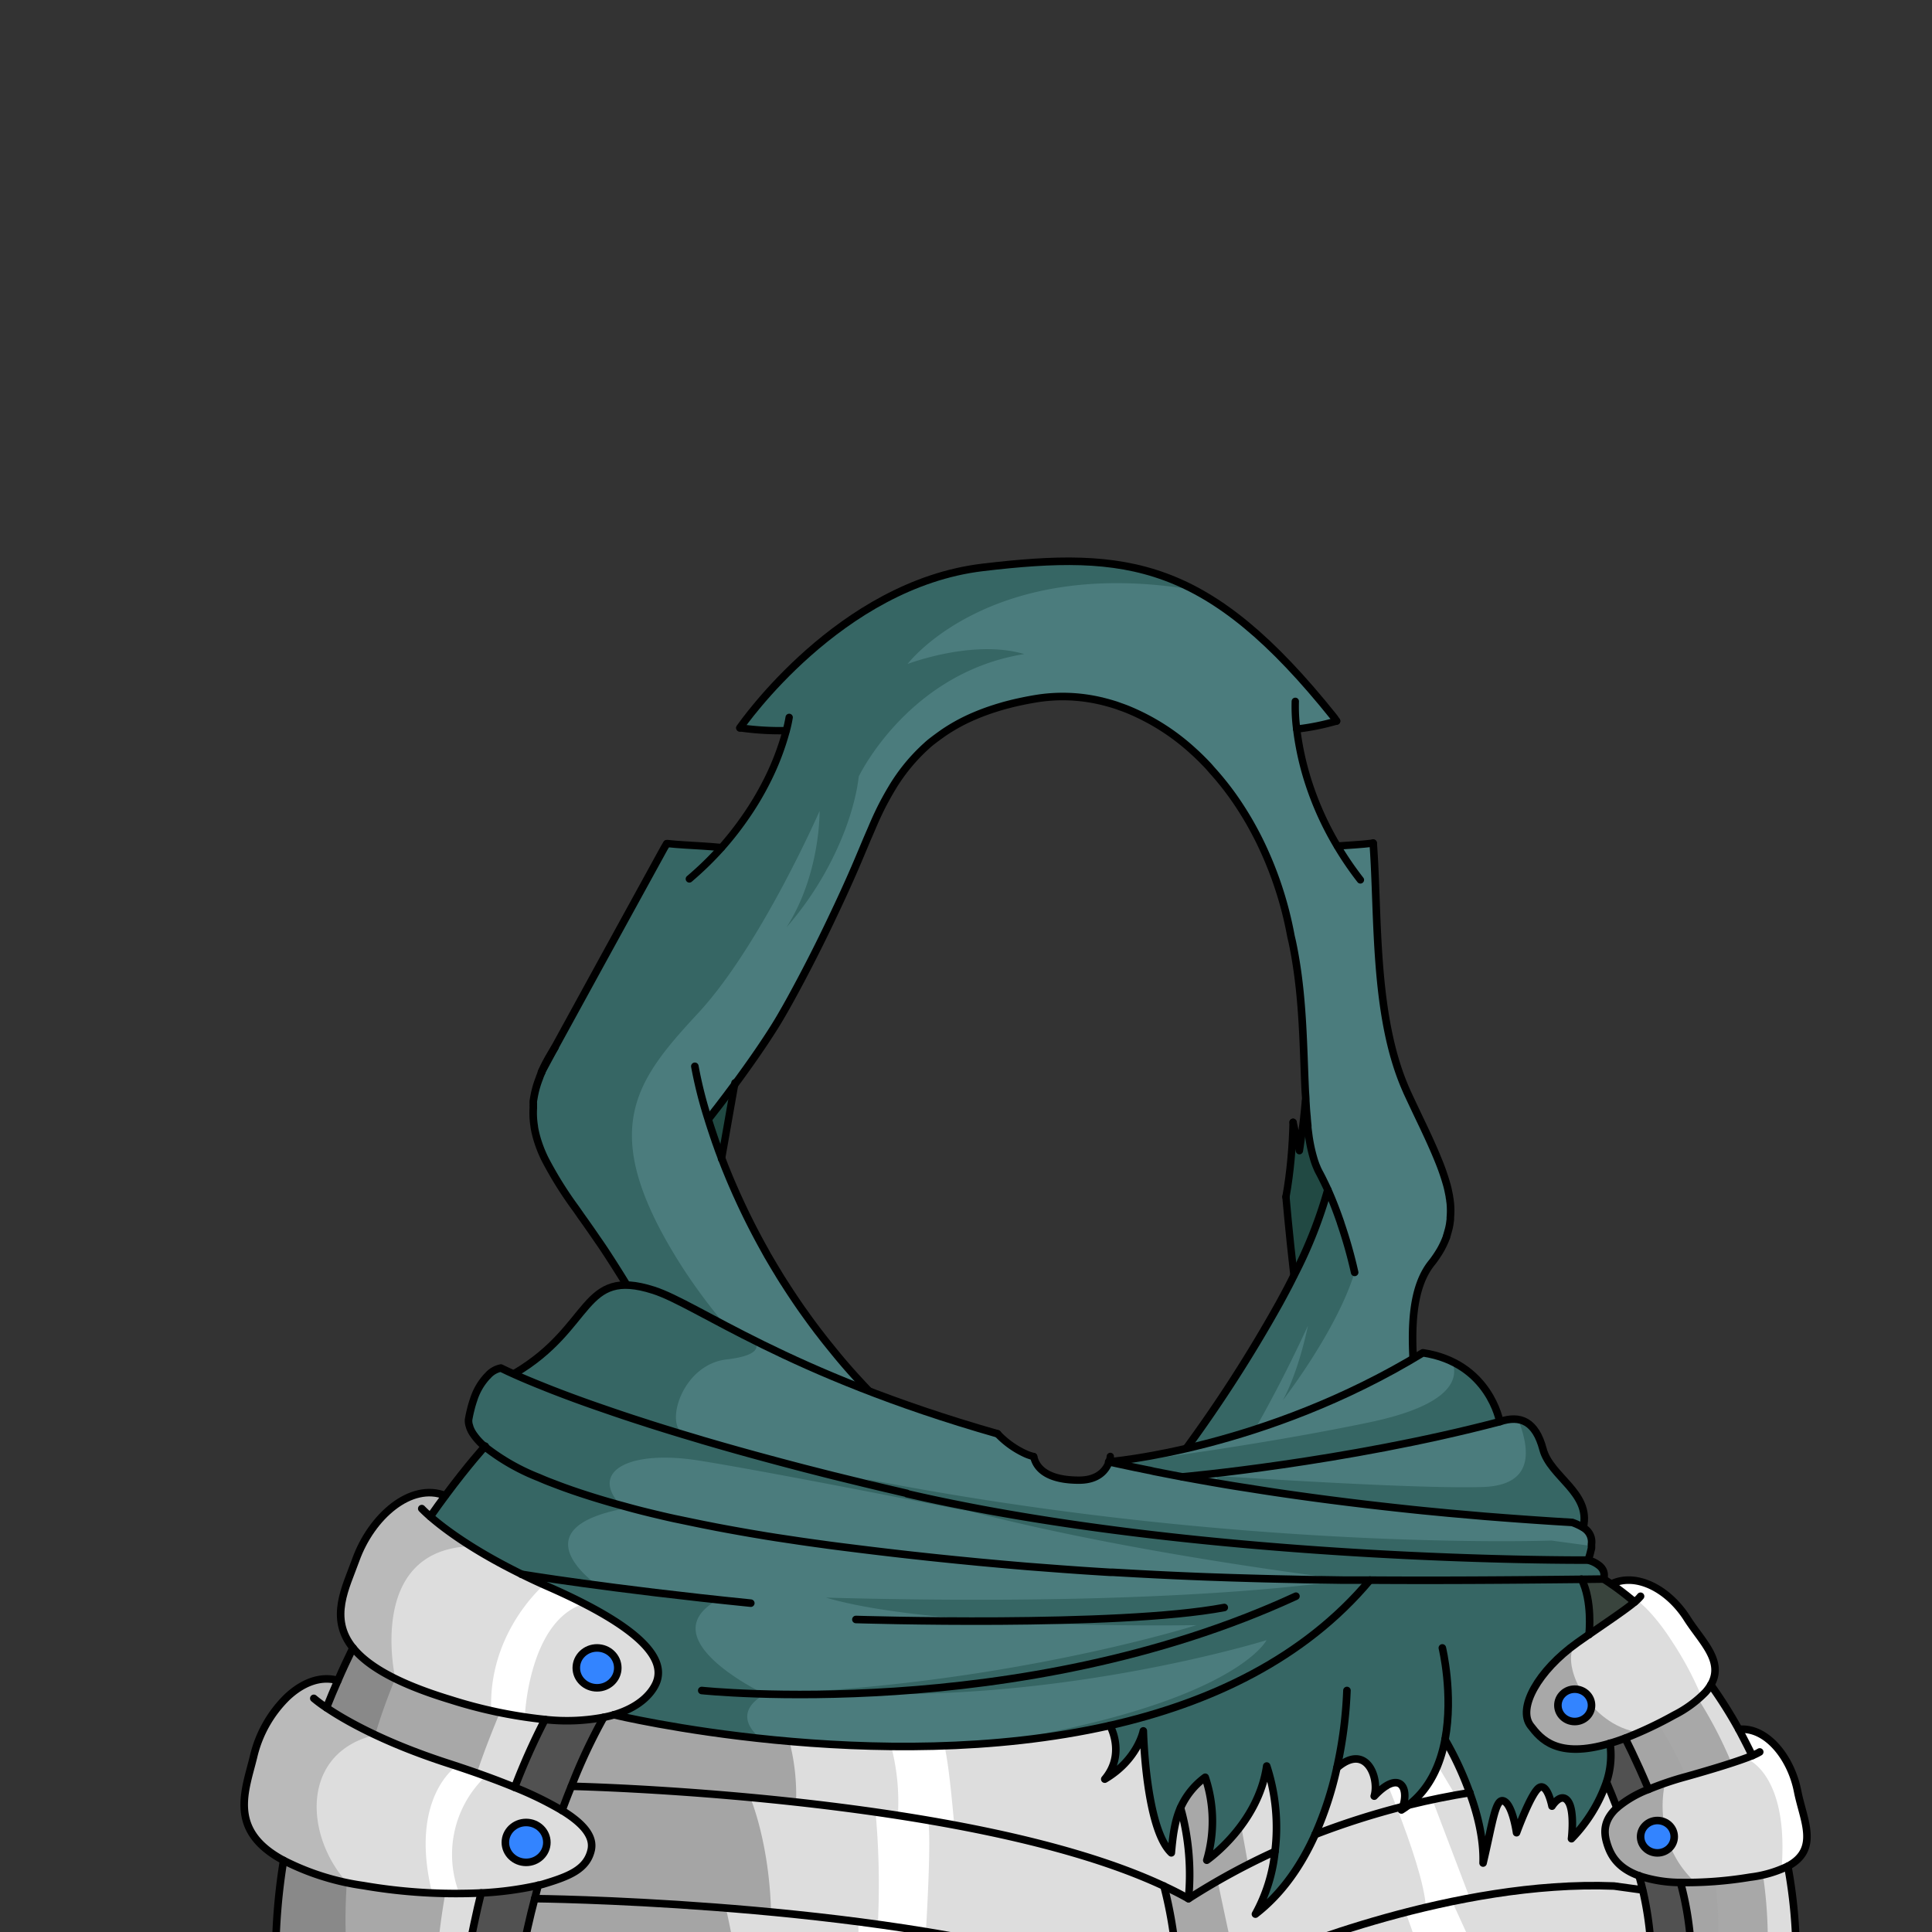 <svg id="outfit" xmlns="http://www.w3.org/2000/svg" viewBox="0 0 432 432">
  <rect x="0" y="0" width="432" height="432" fill="#333333" stroke="none"/>
  <defs>
    <style>.GUNDAN_ARMADILLO_OUTFIT_GUNDAN_ARMADILLO_OUTFIT-25_cls-1{fill:#214943;}.GUNDAN_ARMADILLO_OUTFIT_GUNDAN_ARMADILLO_OUTFIT-25_cls-2{fill:#4b7c7d;}.GUNDAN_ARMADILLO_OUTFIT_GUNDAN_ARMADILLO_OUTFIT-25_cls-3{fill:#366664;}.GUNDAN_ARMADILLO_OUTFIT_GUNDAN_ARMADILLO_OUTFIT-25_cls-4,.GUNDAN_ARMADILLO_OUTFIT_GUNDAN_ARMADILLO_OUTFIT-25_cls-5{fill:none;}.GUNDAN_ARMADILLO_OUTFIT_GUNDAN_ARMADILLO_OUTFIT-25_cls-14,.GUNDAN_ARMADILLO_OUTFIT_GUNDAN_ARMADILLO_OUTFIT-25_cls-4,.GUNDAN_ARMADILLO_OUTFIT_GUNDAN_ARMADILLO_OUTFIT-25_cls-5{stroke:#000;stroke-linecap:round;stroke-linejoin:round;}.GUNDAN_ARMADILLO_OUTFIT_GUNDAN_ARMADILLO_OUTFIT-25_cls-14,.GUNDAN_ARMADILLO_OUTFIT_GUNDAN_ARMADILLO_OUTFIT-25_cls-4{stroke-width:1.69px;}.GUNDAN_ARMADILLO_OUTFIT_GUNDAN_ARMADILLO_OUTFIT-25_cls-5{stroke-width:1.64px;}.GUNDAN_ARMADILLO_OUTFIT_GUNDAN_ARMADILLO_OUTFIT-25_cls-6{fill:#515151;}.GUNDAN_ARMADILLO_OUTFIT_GUNDAN_ARMADILLO_OUTFIT-25_cls-7{fill:#ddd;}.GUNDAN_ARMADILLO_OUTFIT_GUNDAN_ARMADILLO_OUTFIT-25_cls-8{fill:#bababa;}.GUNDAN_ARMADILLO_OUTFIT_GUNDAN_ARMADILLO_OUTFIT-25_cls-9{fill:#fff;}.GUNDAN_ARMADILLO_OUTFIT_GUNDAN_ARMADILLO_OUTFIT-25_cls-10{fill:#a8a8a8;}.GUNDAN_ARMADILLO_OUTFIT_GUNDAN_ARMADILLO_OUTFIT-25_cls-11{fill:#a5a5a5;}.GUNDAN_ARMADILLO_OUTFIT_GUNDAN_ARMADILLO_OUTFIT-25_cls-12{fill:#39443d;}.GUNDAN_ARMADILLO_OUTFIT_GUNDAN_ARMADILLO_OUTFIT-25_cls-13{fill:#898989;}.GUNDAN_ARMADILLO_OUTFIT_GUNDAN_ARMADILLO_OUTFIT-25_cls-14{fill:#3384ff;}</style>
  </defs>
  <path class="GUNDAN_ARMADILLO_OUTFIT_GUNDAN_ARMADILLO_OUTFIT-25_cls-1" d="M165.82,232.2s-5.3,36.64-8.23,42.15-10.66-22.12-10.66-22.12Z" />
  <path class="GUNDAN_ARMADILLO_OUTFIT_GUNDAN_ARMADILLO_OUTFIT-25_cls-1" d="M310.52,279.69l-6.5,6.09-12.36,11.56a53.58,53.58,0,0,1-5.56-6c1.11-2,2.2-4.11,3.23-6.17-1.16-10.06-1.79-17.57-1.79-17.57a109.28,109.28,0,0,0,1.6-16.65l1.42,6.37s.77-4.62,1.35-11.2c-.05-.75-.08-1.5-.12-2.26a67.48,67.48,0,0,1,6.6-3.77Z" />
  <path class="GUNDAN_ARMADILLO_OUTFIT_GUNDAN_ARMADILLO_OUTFIT-25_cls-2" d="M223.14,334.46h0l.8.5Zm11,6.37-.51-.27-.1-.05.41.23.2.1.67.35Zm2.95,1.52.08,0,.08,0Zm.23.12h0Zm0,0h0Zm-.15-.07.08,0-.16-.09Zm-3.54-1.84-.1-.05.41.23.2.1.67.35-.67-.36Zm90.61-71.43-.06-.51c0-.14,0-.29-.05-.44s-.06-.42-.1-.63-.13-.69-.21-1c0-.2-.08-.39-.13-.59l-.09-.42c0-.14-.08-.28-.11-.43a50.16,50.16,0,0,0-2-5.77c0-.11-.08-.21-.13-.32-.17-.42-.35-.84-.53-1.27-.12-.28-.24-.56-.37-.84-.37-.85-.77-1.72-1.18-2.62-.18-.39-.36-.79-.55-1.19h0c-.19-.4-.38-.81-.58-1.22-.27-.57-.53-1.14-.81-1.72-.82-1.74-1.7-3.58-2.6-5.52q-.19-.41-.36-.81c-.46-1-.89-2.1-1.29-3.19-.16-.42-.31-.85-.45-1.28q-.34-1-.66-2c-.11-.37-.22-.73-.31-1.1-.22-.75-.43-1.51-.61-2.28-.12-.48-.24-1-.34-1.46-.17-.71-.33-1.43-.46-2.16-.1-.45-.19-.9-.27-1.36-.15-.79-.28-1.6-.41-2.4-.08-.48-.15-1-.22-1.46-.19-1.28-.35-2.56-.49-3.85-.13-1.11-.24-2.21-.34-3.32-.22-2.46-.39-4.92-.52-7.36-.07-1.19-.13-2.37-.18-3.55v-.05c-.05-1.19-.1-2.37-.14-3.54,0-.66-.06-1.31-.08-2,0-1-.07-2-.11-2.93-.1-2.6-.2-5.12-.35-7.52l-.09-1.53c0-.31-.05-.62-.07-.92-2.66.33-5.35.46-8,.65a69.23,69.23,0,0,1-6.24-13.6A64.3,64.3,0,0,1,289.94,163a52.73,52.73,0,0,0,8.93-1.8c-.21-.33-.38-.56-.48-.71l-.13-.17C286.78,146,277,137.13,267.17,131.94h0c-14.15-7.5-28.29-7.35-47.42-5.08-31.94,3.8-53.7,35-54.29,35.89l.38.05a63.48,63.48,0,0,0,9.93.57,58.52,58.52,0,0,1-4.37,11.34,65.92,65.92,0,0,1-5,8.31c-1.11,1.59-2.34,3.21-3.7,4.84-.45.54-.92,1.08-1.4,1.63l-.27,0c-1.3-.13-2.6-.23-3.9-.31-1.41,2.14-2.89,4.37-4.44,6.65-.31.47-.63.95-1,1.42-2.26,3.33-4.66,6.77-7.13,10.22-.61.84-1.22,1.69-1.84,2.53-.31.46-.66.91-1,1.37-.12.15-.24.32-.35.47l-.8,1.08q-1.29,1.74-2.6,3.46c-.15.19-.28.37-.43.55l-.21.28c-.07.09-.15.18-.22.28l-.47.6c-.15.21-.31.41-.47.62s-.2.27-.31.4c-.52.67-1.05,1.34-1.58,2s-1.05,1.33-1.59,2-.84,1-1.27,1.55a3.68,3.68,0,0,1-.31.38c-.52.63-1.05,1.27-1.58,1.89s-.94,1.12-1.38,1.66-.87,1.09-1.27,1.62c-1.06,1.38-2,2.73-2.85,4,0,0,0,0,0,0h0c-.53.82-1,1.63-1.45,2.41-.09.14-.17.29-.25.44-.41.75-.78,1.5-1.12,2.23,0,.11-.1.21-.14.32l0,.1a.14.14,0,0,1,0,.06v0c-.18.39-.34.79-.49,1.17,0,0,0,0,0,.05-.14.38-.28.75-.41,1.13a23.23,23.23,0,0,0-.93,3.79h0a1.57,1.57,0,0,0,0,.37,3.25,3.25,0,0,0-.06.45c0,.14,0,.28,0,.41s0,.24,0,.36,0,.22,0,.32a19,19,0,0,0,.2,4.07c0,.21.07.43.1.64.12.6.25,1.18.41,1.77a28.08,28.08,0,0,0,1.93,5,85,85,0,0,0,6.88,11l1.13,1.62c.25.35.5.71.75,1.05.49.71,1,1.43,1.5,2.15s1,1.49,1.56,2.25,1.06,1.54,1.58,2.34c14,20.8,16.93,31.11,16.93,31.11s.47.37,1.41,1c.21.15.47.32.74.52l1.27.85.69.47,1.22.79,1.18.75,1.05.66.56.35.15.09c.25.14.5.3.74.45l.85.51a.07.07,0,0,0,0,0l.39.23.1.06.14.09.22.12c.05,0,.09.06.15.08l.07.05.11.07.12.07.17.1a.75.75,0,0,1,.15.09.55.55,0,0,1,.15.08l.51.29c.78.46,1.6.93,2.47,1.41l1.08.59,1.1.6c.53.3,1.09.59,1.66.89l1.25.66c1,.53,2.06,1.06,3.14,1.61l2.43,1.19.78.38c1.19.57,2.43,1.15,3.7,1.73a.61.61,0,0,1,.14.07l1.22.54.32.14a.7.7,0,0,1,.17.09l.19.08.37.16.82.36c.44.21.88.4,1.33.59l1.58.67.27.12c.78.33,1.55.65,2.35,1,.15.07.32.13.48.19l.17.08.33.12.05,0c.27.11.54.23.82.33l.84.33,1,.4,1,.41c1.16.45,2.36.89,3.56,1.33l2.07.75c1.12.4,2.25.8,3.39,1.18.5.18,1,.34,1.51.51l1.69.55,2.07.66c.75.25,1.51.48,2.26.7,1,.32,2.08.63,3.12.93l.82.24,1.23.34,1.53.43c1.6.44,3.22.86,4.88,1.28.66.17,1.33.34,2,.49.47.13,1,.24,1.43.35l1.7.4,2.32.52.91.2c2,.42,4,.83,6,1.22.79.16,1.58.31,2.39.44l.24.05.76.14.43.07.34.06.63.11,2.13.35,2.79.44,6.65-1.09h0l24.27-4h0l.08,0c2-.54,33.9-9.3,36.6-17.72,2.66-8.27-3.29-28.85,3.71-40.26a15.39,15.39,0,0,1,1.13-1.64c.39-.49.74-1,1.07-1.45s.63-1,.91-1.43a18.26,18.26,0,0,0,1-2c.05-.1.09-.2.14-.31l.09-.22c0-.09.07-.18.1-.26a2,2,0,0,1,.1-.26.33.33,0,0,1,0-.13c.05-.15.1-.29.14-.44q.22-.72.39-1.41c.05-.23.09-.45.14-.69.06-.39.11-.79.15-1.19,0-.14,0-.28,0-.41A18.09,18.09,0,0,0,324.28,269.13Zm-34.94,16.06c-1,2.06-2.12,4.13-3.24,6.17A311.31,311.31,0,0,1,264.42,325c-14.29,17.61-22.13,19.39-22.48,19.53l-.06.14h0l-.53-.25-.59-.28h0l-1.14-.54h0l-.7-.34h0l-.94-.46-.52-.26h0l-.07,0-.16-.09h0q-.56-.27-1.11-.57a3.17,3.17,0,0,1-.41-.21l0,0,0,0-.12-.06,0,0a2.1,2.1,0,0,1-.26-.13,1.27,1.27,0,0,1-.23-.12l-.67-.36-.51-.27-.1-.05h0l-.91-.49-.92-.5s0,0-.07,0c-.8-.43-1.6-.88-2.39-1.33l-1.17-.68-1.16-.68c-.38-.23-.77-.45-1.13-.68l-.26-.15-.86-.53-.75-.46-.8-.51h0c-.24-.14-.46-.29-.69-.44s-.47-.29-.7-.45-.55-.34-.82-.53l-.18-.12-.63-.42c-.33-.21-.65-.42-1-.64l-1-.65c-.38-.25-.74-.5-1.11-.76-.56-.38-1.11-.77-1.66-1.17s-.81-.58-1.22-.89c-.77-.56-1.53-1.13-2.29-1.7q-2.25-1.71-4.4-3.47c-.71-.59-1.42-1.18-2.11-1.77-.46-.39-.92-.77-1.36-1.17s-.92-.79-1.37-1.2c-1-.88-2-1.78-2.93-2.68s-1.89-1.8-2.81-2.71l-1.37-1.36c-1-1-1.9-1.95-2.82-2.93-.1-.11-.21-.22-.31-.34-.33-.35-.65-.7-1-1.06q-2.64-2.89-5-5.81-1.2-1.45-2.34-2.91c-.38-.49-.76-1-1.12-1.46l-1.1-1.44q-1.1-1.49-2.13-2.94c-.3-.41-.58-.82-.86-1.23q-1.83-2.62-3.47-5.21c-.24-.35-.45-.71-.67-1.06s-.45-.7-.66-1.06-.5-.81-.73-1.21l-.12-.19c-.57-.94-1.11-1.88-1.64-2.79-.34-.61-.69-1.21-1-1.81-.56-1-1.1-2-1.61-3s-1-1.95-1.5-2.9c-1-1.92-1.85-3.8-2.67-5.62l-.55-1.23c-.53-1.22-1-2.4-1.51-3.56-.16-.39-.33-.78-.48-1.17h0c-.29-.72-.56-1.42-.83-2.11l0-.08s0-.05,0-.08l-.47-1.23-.24-.65c-.17-.46-.33-.92-.49-1.36s-.24-.66-.35-1c-.06-.16-.12-.33-.17-.49s-.11-.33-.17-.49c-.14-.44-.29-.87-.43-1.29s-.21-.65-.31-1l-.49-1.54h0l.58-.74.27-.35q.17-.19.33-.42c.27-.34.54-.67.78-1l1.71-2.24.49-.65c.48-.66,1-1.36,1.56-2.1l.33-.45a.08.08,0,0,1,0,0h0c.18-.26.38-.52.58-.79,1.11-1.52,2.28-3.15,3.44-4.81.47-.67.94-1.36,1.4-2,.68-1,1.35-2,2-3l.73-1.13c.24-.37.47-.74.7-1.11s.45-.73.66-1.09.43-.71.63-1.06c.35-.6.7-1.21,1.06-1.85s.73-1.29,1.1-2c3-5.42,6.3-12,9.34-18.33.38-.79.75-1.59,1.12-2.37,1.85-3.94,3.55-7.75,4.95-11.1l1.64-3.9,1.11-2.57h0q.87-2,1.83-3.9c.18-.39.38-.78.58-1.16s.42-.82.64-1.23a0,0,0,0,0,0,0c.44-.81.9-1.62,1.38-2.42s1-1.59,1.53-2.37q.39-.57.81-1.14l.61-.81c.51-.67,1.05-1.32,1.6-2,.32-.36.64-.72,1-1.07l.05-.05c.31-.33.64-.66,1-1l.53-.51c.26-.25.53-.49.8-.73s.57-.51.86-.75.78-.64,1.19-.95l.16-.12c.35-.27.72-.53,1.09-.79l.26-.18c.22-.16.46-.32.69-.47l.09-.06c.55-.36,1.11-.71,1.69-1,.93-.54,1.9-1.06,2.93-1.55.52-.25,1.05-.49,1.6-.73l1.13-.47q.57-.24,1.17-.45l.24-.09.91-.32c.38-.13.78-.27,1.18-.39s1.06-.33,1.6-.49,1.18-.33,1.79-.48l1.39-.34,1.43-.31c1-.21,2-.39,3-.56a35.91,35.91,0,0,1,7.22-.46c.66,0,1.31.05,2,.11l1.06.11c1.06.12,2.11.28,3.16.5l1.05.23a4.05,4.05,0,0,1,.5.12c.49.11,1,.24,1.47.38s1,.28,1.46.45.7.23,1,.36c.7.24,1.39.5,2.07.79,1.06.44,2.11.92,3.15,1.45l.93.49c.67.36,1.33.74,2,1.14.33.19.66.39,1,.6a53.28,53.28,0,0,1,7,5.36l.09.08.62.57.22.2.86.83.44.44c.41.4.8.81,1.19,1.23l.08.08q.45.47.87,1c.51.55,1,1.11,1.48,1.69l.15.18c.4.48.8,1,1.19,1.47h0c.15.2.31.39.45.59.37.47.72.95,1.08,1.44l.1.14c.47.65.93,1.31,1.38,2s.72,1.09,1.06,1.65.7,1.12,1,1.69c.45.76.89,1.53,1.31,2.32s.84,1.58,1.25,2.4a81,81,0,0,1,4.67,11.62c.28.91.56,1.83.81,2.75.65,2.32,1.2,4.71,1.65,7.14l.3,1.28a31.76,31.76,0,0,1,.69,3.65s0,0,0,0c1.75,10.18,1.79,20.73,2.21,29.69,0,.76.08,1.51.12,2.26,0,.41,0,.83.08,1.25s.07,1.05.12,1.57c0,.35.05.69.08,1,.05.56.1,1.11.16,1.65,0,.15,0,.3,0,.44,0,.38.09.75.14,1.11a34.9,34.9,0,0,0,1.27,6.11c.09.3.19.59.3.88a5.9,5.9,0,0,0,.25.63,10.79,10.79,0,0,0,.64,1.37c.07.13.14.25.2.38.24.44.46.89.68,1.34.15.29.3.59.43.89s.4.85.59,1.27A100.83,100.83,0,0,1,289.34,285.19Z" />
  <path class="GUNDAN_ARMADILLO_OUTFIT_GUNDAN_ARMADILLO_OUTFIT-25_cls-3" d="M286.82,313.13c.19-.32,3.28-5.64,5.65-16.73-10,21.76-19,34.86-19,34.86l-19.24,14.79-22,16.91-17.56-18.83L217,340.6l4.75-7c.92.6,1.86,1.19,2.8,1.78a.27.27,0,0,1,.1.06c1.51.92,3.06,1.84,4.63,2.74.78.45,1.59.9,2.39,1.33a.1.1,0,0,0,.07,0c.6.33,1.21.67,1.84,1,.42.24.85.46,1.28.68,1.55.81,3.14,1.61,4.76,2.38.74.37,1.5.72,2.26,1.08l.06-.14h0c.35-.14,8.19-1.92,22.48-19.53a311.31,311.31,0,0,0,21.68-33.62c1.11-2,2.2-4.11,3.23-6.17a100.24,100.24,0,0,0,7.57-19.13c-.54-1.19-1.1-2.37-1.71-3.5,3,2.78,3.93,9.42,7.71,21.95C298.85,297.56,287.27,312.55,286.82,313.13Z" />
  <path class="GUNDAN_ARMADILLO_OUTFIT_GUNDAN_ARMADILLO_OUTFIT-25_cls-3" d="M267.16,131.94c-14.15-7.5-28.29-7.35-47.42-5.08-31.94,3.8-53.7,35-54.29,35.89l.38.05a63.48,63.48,0,0,0,9.93.57,58.52,58.52,0,0,1-4.37,11.34,65.92,65.92,0,0,1-5,8.31c-.5.71-1,1.42-1.57,2.14l-.39.51c-.56.73-1.13,1.46-1.74,2.19h0c-.46.54-.92,1.09-1.4,1.63l-.27,0c-1.3-.13-2.6-.23-3.9-.31-2.68-.17-5.37-.29-8-.57-.2.36-.4.7-.59,1L142.3,201q-1.32,2.43-2.64,4.8l-1.72,3.14-6.44,11.75c-3,5.45-5.55,10.15-7.39,13.52,0,0,0,0,0,0h0c-.53.82-1,1.63-1.45,2.41-.09.14-.17.29-.25.44-.41.75-.78,1.5-1.12,2.23,0,.11-.1.21-.14.32l0,.1a.14.14,0,0,1,0,.06v0c-.18.39-.34.79-.49,1.17,0,0,0,0,0,.05-.14.38-.28.75-.41,1.13a23.23,23.23,0,0,0-.93,3.79h0a1.57,1.57,0,0,0,0,.37,3.25,3.25,0,0,0-.06.45c0,.14,0,.28,0,.41s0,.24,0,.36,0,.22,0,.32a19,19,0,0,0,.2,4.07c0,.21.07.43.1.64.12.6.25,1.18.41,1.77a28.08,28.08,0,0,0,1.93,5,85,85,0,0,0,6.88,11l1.13,1.62c.25.35.5.71.75,1.05.49.71,1,1.43,1.5,2.15s1,1.49,1.56,2.25,1.06,1.54,1.58,2.34c14,20.8,16.93,31.11,16.93,31.11s.47.37,1.41,1c.21.15.47.32.74.52l1.27.85.69.47,1.22.79,1.18.75,1.05.66.56.35.15.09c.25.14.5.3.74.45l.85.51a.07.07,0,0,0,0,0l.39.23.1.06.14.09.22.12c.05,0,.09.06.15.08l.07.05.11.07.12.07.17.1a.75.75,0,0,1,.15.09.55.55,0,0,1,.15.08l.51.29c.78.46,1.6.93,2.47,1.41l1.08.59,1.1.6c.53.3,1.09.59,1.66.89l1.25.66c1,.53,2.06,1.06,3.14,1.61l2.43,1.19.78.38c1.19.57,2.43,1.15,3.7,1.73a.61.61,0,0,1,.14.07l1.22.54.32.14a.7.7,0,0,1,.17.09l.19.08.37.16.82.36c.44.21.88.4,1.33.59l1.58.67.27.12c.78.33,1.55.65,2.35,1,.15.07.32.13.48.19l.5.2.05,0c.27.11.54.23.82.33l.84.33,6-2.67s-30.65-20-48.22-48.66c-5.39-8.78-8.33-15.89-9.42-22-2.44-13.73,4.6-22.17,14.29-32.62,14-15.07,27.18-45.22,27.18-45.22s.26,14-7.39,26a72.44,72.44,0,0,0,12.63-20.63,58.62,58.62,0,0,0,3-9.82c.24-1.22.41-2.32.52-3.27.08-.17,11.13-23.23,37-27.38-11.45-3.4-26.09,2.22-26.09,2.22S221.34,124.13,267.16,131.94Z" />
  <path class="GUNDAN_ARMADILLO_OUTFIT_GUNDAN_ARMADILLO_OUTFIT-25_cls-4" d="M124.11,234.17s0,0,0,0c-.53.82-1,1.63-1.46,2.41-.09.14-.16.29-.24.44-.42.75-.79,1.5-1.12,2.23a2.22,2.22,0,0,0-.14.32.24.24,0,0,0,0,.1l0,.06v0c-.19.39-.35.79-.5,1.17a.09.09,0,0,0,0,.05c-.15.38-.29.75-.42,1.13a22.19,22.19,0,0,0-.92,3.79s0,0,0,0a2.38,2.38,0,0,0-.06.37,3.26,3.26,0,0,0,0,.45c0,.14,0,.28,0,.41a2.33,2.33,0,0,0,0,.36c0,.1,0,.22,0,.32a18.35,18.35,0,0,0,.21,4.07c0,.21.06.43.09.64.12.6.26,1.18.42,1.77a28.08,28.08,0,0,0,1.93,5,84.82,84.82,0,0,0,6.87,11c.38.53.75,1.07,1.13,1.62l.75,1.05,1.51,2.15,1.55,2.25q.8,1.14,1.59,2.34C149,300.55,152,310.86,152,310.86s.47.37,1.4,1l.75.52c.37.26.8.54,1.27.85.21.15.44.31.69.47l1.21.79,1.19.75,1.05.66.64.39a.18.18,0,0,0,.07.05c.25.14.49.3.74.45l.84.51.06,0,.39.23.1.06.14.09.21.12.16.08a.18.18,0,0,0,.07.05l.11.07.11.07.18.1a1.19,1.19,0,0,1,.15.09l.14.08.51.29c.78.46,1.61.93,2.48,1.41l1.07.59,1.1.6c.54.3,1.1.59,1.66.89l1.26.66c1,.53,2.06,1.06,3.13,1.61l2.44,1.19.78.38c1.19.57,2.43,1.15,3.7,1.73l.14.07,1.22.54.12.06.56.25.36.16.82.36c.44.21.89.4,1.33.59l1.59.67.27.12c.77.33,1.55.65,2.34,1l.66.27.32.12.05,0c1.2.5,2.45,1,3.71,1.47s2.36.89,3.56,1.33c.69.25,1.38.51,2.08.75,1.11.4,2.24.8,3.39,1.18.49.18,1,.34,1.51.51s1.12.37,1.69.55,1.37.45,2.07.66,1.5.48,2.26.7q1.55.48,3.12.93l.82.24,1.22.34h0l1.54.42c1.59.44,3.22.86,4.88,1.28.66.17,1.33.34,2,.49.47.13.95.24,1.44.35l1.7.4,2.31.52.92.2q3,.63,6,1.22c.8.16,1.59.31,2.39.44l.25.05.76.14.43.07.33.06.64.11,2.13.35,2.78.44q-2.88-1.22-5.64-2.5l-1.12-.53h0l-1.16-.55-.7-.34h0l-1-.46-.51-.26h0a1.93,1.93,0,0,1-.24-.13c-.36-.18-.74-.37-1.11-.57a4,4,0,0,1-.41-.21,1.05,1.05,0,0,1-.26-.13,16,16,0,0,1-.49-.25c-.23-.11-.45-.23-.67-.35-.83-.43-1.64-.87-2.46-1.32,0,0,0,0-.06,0-.81-.43-1.6-.88-2.39-1.33l-1.17-.68-1.17-.68-1.13-.68c-.17-.09-.33-.2-.49-.29l-2.18-1.35-.7-.45c-.24-.14-.46-.29-.69-.45s-.55-.34-.82-.53l-.82-.53c-.64-.43-1.28-.86-1.91-1.3-.37-.25-.74-.5-1.1-.76-.56-.38-1.11-.77-1.66-1.17s-.81-.58-1.22-.88q-4.64-3.39-8.8-6.95c-.47-.39-.92-.77-1.37-1.17l-1.37-1.2c-2-1.77-3.9-3.57-5.73-5.38-.47-.46-.93-.91-1.37-1.37-1-1-1.9-1.95-2.82-2.93l-1.29-1.4q-2.64-2.89-5-5.81c-.81-1-1.58-1.94-2.34-2.91-.38-.49-.76-1-1.13-1.46s-.74-1-1.09-1.44q-1.1-1.49-2.13-2.94-.45-.62-.87-1.23c-1.21-1.75-2.37-3.49-3.46-5.21-.24-.35-.46-.71-.68-1.06s-.44-.7-.65-1.06-.58-.94-.85-1.4c-.57-.94-1.11-1.88-1.65-2.79l-1-1.81c-2.22-4-4.13-7.86-5.77-11.5-.2-.42-.37-.82-.55-1.23-.54-1.22-1.05-2.4-1.52-3.56l-.48-1.17c-.29-.72-.56-1.43-.83-2.12l-.06-.16c-.16-.41-.31-.82-.46-1.23-.09-.21-.16-.43-.25-.65-.16-.46-.32-.92-.48-1.36s-.24-.66-.35-1-.23-.66-.34-1-.29-.86-.43-1.29c-.29-.87-.56-1.71-.8-2.51a94.62,94.62,0,0,1-2.94-11.69" />
  <path class="GUNDAN_ARMADILLO_OUTFIT_GUNDAN_ARMADILLO_OUTFIT-25_cls-4" d="M296.9,266.06a100.24,100.24,0,0,1-7.57,19.13c-1,2.06-2.12,4.13-3.23,6.17A311.31,311.31,0,0,1,264.42,325c-14.29,17.61-22.13,19.39-22.48,19.53" />
  <path class="GUNDAN_ARMADILLO_OUTFIT_GUNDAN_ARMADILLO_OUTFIT-25_cls-4" d="M241.94,344.51h0" />
  <path class="GUNDAN_ARMADILLO_OUTFIT_GUNDAN_ARMADILLO_OUTFIT-25_cls-5" d="M289.13,250.93v0l1.42,6.37s.77-4.62,1.35-11.2" />
  <path class="GUNDAN_ARMADILLO_OUTFIT_GUNDAN_ARMADILLO_OUTFIT-25_cls-5" d="M287.54,267.62c.51-2.84.87-5.64,1.12-8.32.28-3,.42-5.78.48-8.33" />
  <path class="GUNDAN_ARMADILLO_OUTFIT_GUNDAN_ARMADILLO_OUTFIT-25_cls-5" d="M164.33,242.12h0c-.83,4.73-1.92,10.9-3,17" />
  <path class="GUNDAN_ARMADILLO_OUTFIT_GUNDAN_ARMADILLO_OUTFIT-25_cls-5" d="M289.33,285.19c-1.16-10.06-1.79-17.57-1.79-17.57" />
  <path class="GUNDAN_ARMADILLO_OUTFIT_GUNDAN_ARMADILLO_OUTFIT-25_cls-4" d="M302.9,284.51v0a103.89,103.89,0,0,0-3.13-11.06h0a.11.11,0,0,1,0-.05c-.81-2.34-1.75-4.86-2.85-7.3-.26-.59-.54-1.18-.83-1.77s-.56-1.16-.87-1.73c-.06-.13-.13-.25-.2-.38a10.79,10.79,0,0,1-.64-1.37,5.9,5.9,0,0,1-.25-.63c-.11-.29-.21-.58-.3-.88a34.9,34.9,0,0,1-1.27-6.11c-.05-.36-.1-.73-.14-1.11,0-.14,0-.29,0-.44-.06-.54-.11-1.09-.16-1.65,0-.34-.06-.68-.08-1-.05-.52-.09-1.05-.12-1.57s-.05-.84-.08-1.25c0-.75-.07-1.5-.12-2.26-.42-9-.46-19.51-2.21-29.69,0,0,0,0,0,0-.2-1.22-.44-2.44-.69-3.65l-.3-1.28a82.16,82.16,0,0,0-7.13-21.51c-.41-.82-.82-1.61-1.25-2.4s-.86-1.56-1.31-2.32c-.68-1.14-1.38-2.26-2.1-3.34a63.66,63.66,0,0,0-5.84-7.51q-.42-.49-.87-1c-.42-.44-.84-.88-1.27-1.31l-.44-.44-.86-.83-.93-.85a49.36,49.36,0,0,0-14.07-9c-.68-.29-1.37-.55-2.07-.79q-.52-.19-1-.36c-1-.32-2-.6-2.93-.83a4.05,4.05,0,0,0-.5-.12,37.18,37.18,0,0,0-14.46-.49c-1,.17-2,.35-3,.56s-1.91.41-2.82.65c-.61.15-1.21.31-1.79.48s-1.08.32-1.6.49c-.8.25-1.58.52-2.33.8s-1.56.6-2.3.92a40.45,40.45,0,0,0-6.22,3.32c-.27.18-.53.35-.78.53q-1.42,1-2.7,2c-.29.24-.58.49-.86.75a41.07,41.07,0,0,0-7.87,9.62c-.48.8-.94,1.61-1.38,2.42a0,0,0,0,1,0,0c-1.1,2-2.1,4.16-3,6.29h0l-1.11,2.57-1.64,3.9c-1.4,3.35-3.1,7.16-4.95,11.1-.37.78-.74,1.58-1.12,2.37-3,6.37-6.36,12.91-9.34,18.33-.74,1.35-1.47,2.63-2.16,3.82-.81,1.4-1.73,2.88-2.72,4.39-2.16,3.33-4.61,6.8-6.83,9.84-.2.27-.4.53-.58.79h0a.08.08,0,0,0,0,0l-.33.45c-.54.74-1.08,1.44-1.56,2.1l-.49.65-1.71,2.24c-.29.37-.55.7-.78,1q-.17.23-.33.42l-.27.35-.58.74h0" />
  <path class="GUNDAN_ARMADILLO_OUTFIT_GUNDAN_ARMADILLO_OUTFIT-25_cls-4" d="M121.05,239.78v0c.12-.22,1.22-2.26,3-5.57,0,0,0,0,0,0,4.91-9,15-27.36,24.43-44.54.19-.35.39-.69.59-1" />
  <path class="GUNDAN_ARMADILLO_OUTFIT_GUNDAN_ARMADILLO_OUTFIT-25_cls-5" d="M175.76,163.37a63.48,63.48,0,0,1-9.93-.57l-.38-.05" />
  <path class="GUNDAN_ARMADILLO_OUTFIT_GUNDAN_ARMADILLO_OUTFIT-25_cls-5" d="M161.33,189.49l-.27,0c-1.3-.13-2.6-.23-3.9-.31-2.68-.17-5.37-.29-8-.57" />
  <path class="GUNDAN_ARMADILLO_OUTFIT_GUNDAN_ARMADILLO_OUTFIT-25_cls-5" d="M307.05,188.52c-2.66.33-5.35.46-8,.65" />
  <path class="GUNDAN_ARMADILLO_OUTFIT_GUNDAN_ARMADILLO_OUTFIT-25_cls-5" d="M298.87,161.22a52.73,52.73,0,0,1-8.93,1.8" />
  <path class="GUNDAN_ARMADILLO_OUTFIT_GUNDAN_ARMADILLO_OUTFIT-25_cls-5" d="M154.14,196.53a73,73,0,0,0,7.19-7,71.53,71.53,0,0,0,5.1-6.47,65.92,65.92,0,0,0,5-8.31,58.52,58.52,0,0,0,4.37-11.34,30.28,30.28,0,0,0,.66-3" />
  <path class="GUNDAN_ARMADILLO_OUTFIT_GUNDAN_ARMADILLO_OUTFIT-25_cls-5" d="M304.19,196.75a72.43,72.43,0,0,1-5.17-7.58,69.23,69.23,0,0,1-6.24-13.6A64.3,64.3,0,0,1,289.94,163a38.91,38.91,0,0,1-.31-6.18" />
  <path class="GUNDAN_ARMADILLO_OUTFIT_GUNDAN_ARMADILLO_OUTFIT-25_cls-4" d="M165.44,162.76h0c.59-.86,22.35-32.09,54.29-35.89,32.38-3.84,50.44-1.62,78.52,33.48l.13.17c.1.15.27.38.48.71" />
  <path class="GUNDAN_ARMADILLO_OUTFIT_GUNDAN_ARMADILLO_OUTFIT-25_cls-4" d="M307.05,188.52c1.22,16.15,0,38.63,7.39,55.26q.17.41.36.81c1.2,2.58,2.35,5,3.42,7.23l1.13,2.43c.55,1.2,1.06,2.34,1.54,3.46.18.43.36.85.53,1.27.05.11.09.21.13.32a50.16,50.16,0,0,1,2,5.77c.07.29.15.57.21.85.12.55.23,1.09.33,1.63,0,.21.06.42.1.63s0,.3.05.44l.06.51a18.09,18.09,0,0,1,0,3.12l0,.41c-.05.39-.1.79-.16,1.19-.05.24-.09.46-.14.69q-.17.69-.39,1.41c0,.15-.09.29-.14.44a.33.33,0,0,0,0,.13c-.07.17-.13.34-.21.51a5.09,5.09,0,0,1-.22.54,18.26,18.26,0,0,1-1,2c-.28.47-.58.95-.91,1.43s-.69,1-1.07,1.45c-8.74,11-.68,35.89-3.46,44.58s-38.08,15.06-38.08,15.06l-24.27,4h0l-6.67,1.09" />
  <path class="GUNDAN_ARMADILLO_OUTFIT_GUNDAN_ARMADILLO_OUTFIT-25_cls-6" d="M378.21,437.93h-8.95a75,75,0,0,0-2.76-18.49,29.7,29.7,0,0,0,9.26,1.49A71.06,71.06,0,0,1,378.21,437.93Z" />
  <path class="GUNDAN_ARMADILLO_OUTFIT_GUNDAN_ARMADILLO_OUTFIT-25_cls-7" d="M146.61,376.5c-1.13,2.42-3.89,5.29-9.34,6.93-.7.21-1.44.39-2.24.55a44.42,44.42,0,0,1-13.17.51c-1.46-.13-3-.31-4.62-.56q-3.45-.51-7.4-1.42c-2.83-.65-5.86-1.45-9.1-2.44a83.08,83.08,0,0,1-12.37-4.7h0c-4.58-2.24-7.58-4.55-9.46-6.88h0c-5.37-6.68-1.57-13.53.63-19.65,3.52-9.78,12.36-17.43,20-14.39q-1.59,2.16-3.36,4.68a72.32,72.32,0,0,0,8.76,6.4,123.72,123.72,0,0,0,11.6,6.46q2.39,1.18,5.07,2.39c.33.16.67.3,1,.45q3.58,1.57,6.59,3.08C144.54,365.51,148.89,371.61,146.61,376.5Z" />
  <path class="GUNDAN_ARMADILLO_OUTFIT_GUNDAN_ARMADILLO_OUTFIT-25_cls-8" d="M105,345.51l-.52.26c-22.27,1.44-16.25,28.85-16.08,29.59-4.58-2.24-7.58-4.55-9.46-6.88h0c-5.37-6.68-1.57-13.53.63-19.65,3.52-9.78,12.36-17.43,20-14.39q-1.59,2.16-3.36,4.68A72.32,72.32,0,0,0,105,345.51Z" />
  <path class="GUNDAN_ARMADILLO_OUTFIT_GUNDAN_ARMADILLO_OUTFIT-25_cls-7" d="M132.18,413.67c-1,4.42-5.16,5.94-10.79,7.64-.34.09-.69.18-1.06.26a75,75,0,0,1-12.74,1.7c-2.71.16-5.64.2-8.83.1l-2.16-.08a142.56,142.56,0,0,1-15.39-1.67c-1.25-.2-2.44-.42-3.56-.66a53.6,53.6,0,0,1-14.24-5c-12.6-6.73-8.53-15.67-6.68-23.31a27.2,27.2,0,0,1,7.41-13.16c3.39-3.22,7.45-4.9,11.4-3.77-.87,2-1.71,4-2.55,6.11a83.28,83.28,0,0,0,10.88,6.07,141.89,141.89,0,0,0,16.37,6.38l1.81.6h0q3.41,1.13,6.48,2.24c2.33.85,4.51,1.68,6.54,2.52a76.72,76.72,0,0,1,10.59,5.17C130.76,407.94,132.8,410.83,132.18,413.67Z" />
  <path class="GUNDAN_ARMADILLO_OUTFIT_GUNDAN_ARMADILLO_OUTFIT-25_cls-9" d="M102.06,394.9q3.41,1.13,6.48,2.24l-.22.29a24.14,24.14,0,0,0-5.66,25.84l-3.9.1-2.13.06,0-.14c-5.25-21.33,5.45-28.39,5.45-28.39Z" />
  <path class="GUNDAN_ARMADILLO_OUTFIT_GUNDAN_ARMADILLO_OUTFIT-25_cls-9" d="M117.38,383.43a1.26,1.26,0,0,1-.14.5q-3.45-.51-7.4-1.42c-.66-16.36,10.12-26.65,11.8-28.15l.22-.19s5.11,0,7.37,3.72a6.64,6.64,0,0,1,.49,1C118.29,363.37,117.38,383.43,117.38,383.43Z" />
  <path class="GUNDAN_ARMADILLO_OUTFIT_GUNDAN_ARMADILLO_OUTFIT-25_cls-8" d="M77.65,421a53.6,53.6,0,0,1-14.24-5c-12.6-6.73-8.53-15.67-6.68-23.31a27.2,27.2,0,0,1,7.41-13.16c3.39-3.22,7.45-4.9,11.4-3.77-.87,2-1.71,4-2.55,6.11a83.28,83.28,0,0,0,10.88,6.07C67.17,391.93,68.08,410.42,77.65,421Z" />
  <path class="GUNDAN_ARMADILLO_OUTFIT_GUNDAN_ARMADILLO_OUTFIT-25_cls-7" d="M307.28,401.62c5.66-6,7.84-1.89,6.4,2.32a173.65,173.65,0,0,0-19.61,6.26,77.13,77.13,0,0,0,4.86-14.9C305.54,389.57,308.5,397.59,307.28,401.62Z" />
  <path class="GUNDAN_ARMADILLO_OUTFIT_GUNDAN_ARMADILLO_OUTFIT-25_cls-7" d="M382.54,376.75a10.6,10.6,0,0,1-1.18,1.61l-.4.44a28.23,28.23,0,0,1-6.59,4.69c-2.89,1.58-5.51,2.88-7.88,3.91-1.1.48-2.13.9-3.11,1.28-1.18.44-2.29.82-3.33,1.12h0c-11.84,3.54-15.51-1-17.76-3.93-2.94-3.81,1.44-11.92,9.82-18.13l.61-.43c.86-.62,1.74-1.24,2.61-1.84h0c4.07-2.83,8.06-5.48,10.18-7.25l-.4-.34c-2-1.66-3.65-2.89-4.8-3.69,5.44-2.65,12.68,1,16.94,7.72C380.46,367,385.63,371.46,382.54,376.75Z" />
  <path class="GUNDAN_ARMADILLO_OUTFIT_GUNDAN_ARMADILLO_OUTFIT-25_cls-9" d="M382.54,376.75a10.6,10.6,0,0,1-1.18,1.61l-.4.44-.66.17a73.12,73.12,0,0,0-6.25-11.67c-4.52-7.13-8.05-9.51-8.05-9.51l-.89.09c-2-1.66-3.65-2.89-4.8-3.69,5.44-2.65,12.68,1,16.94,7.72C380.46,367,385.63,371.46,382.54,376.75Z" />
  <path class="GUNDAN_ARMADILLO_OUTFIT_GUNDAN_ARMADILLO_OUTFIT-25_cls-2" d="M354,341.51h0a14.07,14.07,0,0,0-2.39-1.1,721,721,0,0,1-78.79-8.69c-2.87-.49-5.67-1-8.42-1.5,0,0,36.25-3.2,71-12.35a8.55,8.55,0,0,1,4.1-.48c2.54.4,4.43,2.46,5.54,6.66C346.61,330.27,355.77,333.78,354,341.51Z" />
  <path class="GUNDAN_ARMADILLO_OUTFIT_GUNDAN_ARMADILLO_OUTFIT-25_cls-3" d="M354,341.51h0a14.07,14.07,0,0,0-2.39-1.1,721,721,0,0,1-78.79-8.69l-.95-1.66C270,329.82,315,333,331.49,332.5c12.87-.39,9.84-10.16,8-15.1,2.54.4,4.43,2.46,5.54,6.66C346.61,330.27,355.77,333.78,354,341.51Z" />
  <path class="GUNDAN_ARMADILLO_OUTFIT_GUNDAN_ARMADILLO_OUTFIT-25_cls-7" d="M323.12,389a73.32,73.32,0,0,1,5.55,11.89c-4.39.7-9,1.62-13.74,2.79C319.73,400,322.09,394.48,323.12,389Z" />
  <path class="GUNDAN_ARMADILLO_OUTFIT_GUNDAN_ARMADILLO_OUTFIT-25_cls-6" d="M120.33,421.57c-.26,1-.53,2-.78,3q-1.64,6.27-3,13.39H104.45c.83-4.4,2.15-10.73,3.14-14.66A75,75,0,0,0,120.33,421.57Z" />
  <path class="GUNDAN_ARMADILLO_OUTFIT_GUNDAN_ARMADILLO_OUTFIT-25_cls-10" d="M121.86,384.49a149.24,149.24,0,0,0-6.78,15.17q-3.85-1.59-8.45-3.2-3-1.08-6.39-2.16a141.89,141.89,0,0,1-16.37-6.38A83.28,83.28,0,0,1,73,381.85c.84-2.09,1.68-4.13,2.55-6.11,1.1-2.5,2.22-4.91,3.37-7.26,1.88,2.33,4.88,4.64,9.46,6.89a83.08,83.08,0,0,0,12.37,4.7c4,1.22,7.65,2.15,11,2.87A85.46,85.46,0,0,0,121.86,384.49Z" />
  <path class="GUNDAN_ARMADILLO_OUTFIT_GUNDAN_ARMADILLO_OUTFIT-25_cls-6" d="M135,384h0a123.62,123.62,0,0,0-7.26,15.42c-.69,1.68-1.39,3.48-2.1,5.42a77.3,77.3,0,0,0-10.59-5.17,149.24,149.24,0,0,1,6.78-15.17A44.42,44.42,0,0,0,135,384Z" />
  <path class="GUNDAN_ARMADILLO_OUTFIT_GUNDAN_ARMADILLO_OUTFIT-25_cls-7" d="M399.76,417.3a13,13,0,0,1-1.4.64,30.47,30.47,0,0,1-7,1.8,96.59,96.59,0,0,1-12.25,1.18c-1.18,0-2.28,0-3.32,0a29.75,29.75,0,0,1-9.26-1.49h0c-5.1-1.83-6.51-5-7.24-7.46s-.6-5.08,2.28-7.73a24.21,24.21,0,0,1,7.09-4.14c1.1-.47,2.33-.94,3.69-1.39s3-1,4.69-1.45c5.12-1.44,10.28-3,13.54-4.22l1.25-.48c-.92-1.95-1.86-3.8-2.84-5.6l-.15-.26h.07c6-.58,11.56,6.14,13.07,13.83C403.21,407,406.94,413.48,399.76,417.3Z" />
  <path class="GUNDAN_ARMADILLO_OUTFIT_GUNDAN_ARMADILLO_OUTFIT-25_cls-10" d="M360.05,389.81c-11.84,3.54-15.51-1-17.76-3.93-2.94-3.81,1.44-11.92,9.82-18.13-3.21,4.58,3.17,17.92,14.38,19.65-1.1.48-2.13.9-3.11,1.28-1.18.44-2.29.82-3.33,1.12Z" />
  <path class="GUNDAN_ARMADILLO_OUTFIT_GUNDAN_ARMADILLO_OUTFIT-25_cls-10" d="M379.08,420.92c-1.18,0-2.28,0-3.32,0a29.75,29.75,0,0,1-9.26-1.49h0c-5.1-1.83-6.51-5-7.24-7.46s-.6-5.08,2.28-7.73a24.21,24.21,0,0,1,7.09-4.14c1.1-.47,2.33-.94,3.69-1.39C372.32,398.71,368.89,411.41,379.08,420.92Z" />
  <path class="GUNDAN_ARMADILLO_OUTFIT_GUNDAN_ARMADILLO_OUTFIT-25_cls-9" d="M399.76,417.3a13,13,0,0,1-1.4.64c1.7-21.34-7.75-24.64-7.75-24.64l-.06-.26L389,387l-.08-.27c6-.58,11.56,6.14,13.07,13.83C403.21,407,406.94,413.48,399.76,417.3Z" />
  <path class="GUNDAN_ARMADILLO_OUTFIT_GUNDAN_ARMADILLO_OUTFIT-25_cls-10" d="M401.63,437.93H378.22a71.09,71.09,0,0,0-2.46-17,69.35,69.35,0,0,0,7.75-.25c2.37-.2,5-.51,7.82-.94,1-.16,2-.33,2.84-.52a22.54,22.54,0,0,0,5.59-1.92A112.11,112.11,0,0,1,401.63,437.93Z" />
  <path class="GUNDAN_ARMADILLO_OUTFIT_GUNDAN_ARMADILLO_OUTFIT-25_cls-7" d="M395.2,437.93a99.58,99.58,0,0,0-1-18.71,22.54,22.54,0,0,0,5.59-1.92,112.11,112.11,0,0,1,1.87,20.63Z" />
  <path class="GUNDAN_ARMADILLO_OUTFIT_GUNDAN_ARMADILLO_OUTFIT-25_cls-10" d="M391.8,392.56c-1.19.49-2.78,1.06-4.64,1.66-2.94,1-6.53,2-10.1,3H377a69.74,69.74,0,0,0-8.38,2.84c-2.87-6.83-5.25-11.42-5.25-11.42a79.94,79.94,0,0,0,7.38-3.3c1.16-.57,2.36-1.2,3.61-1.89a33.89,33.89,0,0,0,5.37-3.56,17.48,17.48,0,0,0,1.62-1.57,10.6,10.6,0,0,0,1.18-1.61,103.2,103.2,0,0,1,6.27,9.95C389.84,388.58,390.84,390.52,391.8,392.56Z" />
  <path class="GUNDAN_ARMADILLO_OUTFIT_GUNDAN_ARMADILLO_OUTFIT-25_cls-7" d="M388.81,386.7c1,1.88,2,3.82,3,5.86-1.19.49-2.78,1.06-4.64,1.66a94,94,0,0,0-7.42-14.29,17.48,17.48,0,0,0,1.62-1.57,10.6,10.6,0,0,0,1.18-1.61A103.2,103.2,0,0,1,388.81,386.7Z" />
  <path class="GUNDAN_ARMADILLO_OUTFIT_GUNDAN_ARMADILLO_OUTFIT-25_cls-11" d="M377,397.26a69.74,69.74,0,0,0-8.38,2.84c-2.87-6.83-5.25-11.42-5.25-11.42a79.94,79.94,0,0,0,7.38-3.3,83.38,83.38,0,0,1,6.3,11.87Z" />
  <path class="GUNDAN_ARMADILLO_OUTFIT_GUNDAN_ARMADILLO_OUTFIT-25_cls-11" d="M384,437.93h-5.78a71.09,71.09,0,0,0-2.46-17,69.35,69.35,0,0,0,7.75-.25A84.74,84.74,0,0,1,384,437.93Z" />
  <path class="GUNDAN_ARMADILLO_OUTFIT_GUNDAN_ARMADILLO_OUTFIT-25_cls-7" d="M369.26,437.93H263c-.13-1.42-.29-2.91-.48-4.44l0-.17a79,79,0,0,0-2.2-11.55.18.18,0,0,1,0,0l.16.08.11.05c1.83.86,3.57,1.77,5.23,2.69l.72-.46,2.56-1.59c.43-.26.84-.52,1.27-.76.66-.39,1.32-.78,2-1.16l.12-.06c.51-.31,1-.59,1.52-.87,1.27-.72,2.56-1.4,3.84-2.07l.74-.38L279,417l.09-.05h0c2-1,4-2,6-2.9a36.6,36.6,0,0,1-4.37,14c5.95-4.59,10.26-10.92,13.34-17.76h0a171.45,171.45,0,0,1,18.29-5.92l1.32-.34c-.08.25-.2.51-.31.77a17.91,17.91,0,0,0,1.56-1.08c3.58-.89,7.1-1.63,10.49-2.24,1.09-.2,2.18-.38,3.26-.55,1.73,4.79,3.15,10.43,3,15.75,2.19-9.21,2.79-14.76,4.71-13.83s2.79,7.05,2.79,7.05,3.31-9.21,5.13-10.12,2.8,4.18,2.8,4.18,2-3.22,3.56-1.11.79,8.39.79,8.39a34.26,34.26,0,0,0,7.81-12.61c.73,1.73,1.51,3.64,2.3,5.7-2.88,2.65-3,5.25-2.28,7.73s2.14,5.63,7.24,7.46h0A75,75,0,0,1,369.26,437.93Z" />
  <path class="GUNDAN_ARMADILLO_OUTFIT_GUNDAN_ARMADILLO_OUTFIT-25_cls-9" d="M330.53,437.93H317.9c-1.71-5.17-3.6-10.33-3.6-10.33l4.53-1.12c-.27-5.1-3.4-14.29-6.47-22.2s-6.05-14.48-6.05-14.48L319.2,391l6.22,10.39-5,1.38,8.28,21.77-4,.64Z" />
  <path class="GUNDAN_ARMADILLO_OUTFIT_GUNDAN_ARMADILLO_OUTFIT-25_cls-2" d="M358.57,353l-4.94.06c-16.81.18-32.39.28-47.32.18l-5.88,0c-37.73-.44-71.78-2.3-112.35-7.5-20.57-2.63-36.87-5.88-49.37-9.32-15.67-4.31-25.4-8.93-30.22-13-2.57-2.2-3.73-4.25-3.65-6,1.92-11,7.14-11.42,7.14-11.42s1,.49,3,1.41c5.44,2.45,18.63,7.86,42.17,14.79l.12,0,2.35.68,4.84,1.39q6.28,1.76,13.44,3.64L182.4,329l1.37.34,1.19.31c2.56.64,5.2,1.3,7.92,2l.21.06,6.32,1.5,3.39.79.26.06c66.7,15.39,152,14.78,152,14.78C359.85,350.13,358.57,353,358.57,353Z" />
  <path class="GUNDAN_ARMADILLO_OUTFIT_GUNDAN_ARMADILLO_OUTFIT-25_cls-2" d="M355.9,345.28c0,.14,0,.27,0,.42s0,0,0,.06a2.51,2.51,0,0,1,0,.27c0,.22-.08.46-.14.71s-.14.58-.23.9-.11.36-.17.56-.12.39-.19.59h0s-85.32.61-152-14.78l-.26-.06h0l-5-1.17-3.16-.75-1.79-.43-.23-.06-1.61-.39-2.29-.56-1.83-.45-.42-.11-2.22-.56-.48-.13-.69-.17-3.14-.8-2-.52q-7.17-1.87-13.45-3.64l-3.85-1.11-1-.28-2.34-.68-.11,0a0,0,0,0,0,0,0c-1.62-.48-3.18-.94-4.7-1.41l-.16-.05q-3.86-1.15-7.31-2.27l-.14-.05c-1.18-.37-2.33-.74-3.44-1.11l-.63-.21-1.3-.43-2.48-.84q-1.81-.6-3.48-1.2c-3-1.06-5.72-2-8.06-2.93l-2-.77-1.09-.43-1.44-.58-.68-.27-1.14-.47c-1.68-.69-3-1.28-4.11-1.76h0l.13-.25a43.87,43.87,0,0,0,9.22-7.21c.55-.57,1.07-1.13,1.56-1.67l.72-.82c.82-.95,1.57-1.86,2.27-2.73l.3-.37c.4-.49.78-1,1.16-1.41.57-.68,1.13-1.31,1.69-1.89l.28-.28.28-.28c3.09-2.94,6.54-4.15,13.52-1.91a29.72,29.72,0,0,1,3,1.2l.88.41c1.1.51,2.29,1.11,3.59,1.79l1.18.61.2.11,1.09.58,1,.53c2.23,1.18,4.71,2.51,7.49,3.94,1.23.64,2.53,1.3,3.89,2h0l1.51.75q1.93,1,4.05,2l1.23.58,1.31.61c.58.28,1.18.55,1.78.82q3,1.38,6.36,2.8l3,1.25c2,.83,4.14,1.68,6.36,2.53l1.67.64q3.58,1.36,7.51,2.74c.85.3,1.71.6,2.58.89l.7.24c1.08.36,2.17.73,3.29,1.09.86.29,1.72.56,2.6.84l.15.05q4.88,1.56,10.21,3.08l.23.06h0a20,20,0,0,0,6.48,4.58,11.07,11.07,0,0,0,1.6.52c.65,2.93,3.48,5.27,10.13,5.27,4.55,0,6.16-2.5,6.71-4.08h0l1.77.39.23.05,3.14.67.76.16,3,.61.08,0L258,329l2.09.41,2.11.41,2.14.41q3.09.57,6.28,1.13l2.14.37q3,.52,6.17,1l2.34.37,4.39.67q15.07,2.23,32.33,4l5.81.56.91.08,7.29.64,2.85.22,1.39.11c3.57.27,7.22.53,10.93.77l4.39.27a13.59,13.59,0,0,1,2.38,1.1,4.48,4.48,0,0,1,.8.59A3.59,3.59,0,0,1,355.9,345.28Z" />
  <path class="GUNDAN_ARMADILLO_OUTFIT_GUNDAN_ARMADILLO_OUTFIT-25_cls-2" d="M335.35,317.88c-34.71,9.15-71,12.35-71,12.35l-2.14-.41-2.11-.41L258,329l-1.05-.21-.08,0-3-.61-.76-.16c-1.06-.22-2.11-.44-3.14-.67l-.23-.05-1.77-.39h0l-.07,0H248c1.86-.16,35.65-3.33,70.17-24.37.38.06.75.12,1.11.2l.62.13c.34.06.67.14,1,.23.56.16,1.1.33,1.63.51a21.63,21.63,0,0,1,2.23.93,19.51,19.51,0,0,1,3.05,1.82l.66.51c.21.17.42.34.62.52s.39.35.58.53a18.21,18.21,0,0,1,1.55,1.65c.15.18.3.37.44.56a4.11,4.11,0,0,1,.27.35c.15.2.29.39.42.59l.38.58c.16.25.31.5.45.74.25.44.48.86.67,1.26.1.2.19.4.28.59A16.81,16.81,0,0,1,335.35,317.88Z" />
  <path class="GUNDAN_ARMADILLO_OUTFIT_GUNDAN_ARMADILLO_OUTFIT-25_cls-3" d="M335.35,317.88c-34.72,9.15-71,12.35-71,12.35q-7.62-1.44-14.63-3c2.87-.36,31.07-3.88,56.56-9.21,19.43-4.08,19.74-10.39,18.42-13.58A19.87,19.87,0,0,1,335.35,317.88Z" />
  <path class="GUNDAN_ARMADILLO_OUTFIT_GUNDAN_ARMADILLO_OUTFIT-25_cls-2" d="M306.31,353.27v0c-14.79,17.67-35.85,27.47-58.13,32.52a188,188,0,0,1-26.39,3.92,281.58,281.58,0,0,1-53.12-1.16,279.58,279.58,0,0,1-31.4-5.16c5.45-1.64,8.21-4.51,9.34-6.93,2.3-4.94-2.16-11.11-17.84-18.84q-2.84-1.4-6.13-2.85c-2.16-.95-4.19-1.89-6.07-2.84-11.08-5.45-17.46-10.33-20.36-12.86q1.77-2.52,3.36-4.68c5.28-7.1,8.92-11.07,8.92-11.07,4.82,4.11,14.55,8.73,30.22,13,12.5,3.44,28.8,6.69,49.37,9.32,40.57,5.2,74.62,7.06,112.35,7.5Z" />
  <path class="GUNDAN_ARMADILLO_OUTFIT_GUNDAN_ARMADILLO_OUTFIT-25_cls-3" d="M358.57,353l-4.94.06c-16.81.18-32.39.28-47.32.18v0c-14.79,17.67-35.85,27.47-58.13,32.52a188,188,0,0,1-26.39,3.92c53.55-8.53,61.18-22.49,61.41-22.93-1,.29-49.85,15.34-100.9,11.38,48.64-3.16,85.25-14.75,85.25-14.75s-57.92,1.18-82.86-6.15c81.1,2.22,116.49-4,116.49-4l-.75-.09c-7-.86-61.54-7.77-97.63-19.27-3.16-1-6.16-2-9-3.12,83.36,16.25,153.1,13.72,153.1,13.72l8.93,1.21a14.44,14.44,0,0,1-.77,3C359.85,350.13,358.57,353,358.57,353Z" />
  <path class="GUNDAN_ARMADILLO_OUTFIT_GUNDAN_ARMADILLO_OUTFIT-25_cls-3" d="M169.41,388.17l-.74.42a279.58,279.58,0,0,1-31.4-5.16c5.45-1.64,8.21-4.51,9.34-6.93,2.3-4.94-2.16-11.11-17.84-18.84q-2.84-1.4-6.13-2.85c-2.16-.95-4.19-1.89-6.07-2.84-11.08-5.45-17.46-10.33-20.36-12.86q1.77-2.52,3.36-4.68c5.28-7.1,8.92-11.07,8.92-11.07-2.57-2.2-3.73-4.25-3.65-6,1.92-11,7.14-11.42,7.14-11.42s1,.49,3,1.41l.12-.25c17.59-10.38,14.8-23.76,31-18.57,4.66,1.5,11.5,5.71,22.37,11.15h0s3.67,3.18-6,4.29-13.63,13.72-10,16.39a23.65,23.65,0,0,0,4.59,1.77l.12,0c14.62,4.68,57.15,15.23,59.47,15.81-2.19-.44-44.66-8.87-60.4-11.36-15.52-2.46-24.38,2.37-17.64,9.81.28.3.58.62.91.93-23.15,4.44-7.27,16.19-6,17.08l.07,0,27.06,3.23c-15.92,8.79,10.43,21.22,10.43,21.22S163.34,382.36,169.41,388.17Z" />
  <path class="GUNDAN_ARMADILLO_OUTFIT_GUNDAN_ARMADILLO_OUTFIT-25_cls-7" d="M285.09,414c-2,.92-4,1.88-6,2.91,0,0,0,0-.09.05l-.47.24c-2,1.05-4.08,2.15-6.1,3.32l-.12.06c-2,1.11-3.89,2.29-5.82,3.51l-.72.46a55.7,55.7,0,0,0-1.78-20.3,12.46,12.46,0,0,1,.67-1.31,17.5,17.5,0,0,1,4.85-5.5,30.86,30.86,0,0,1,.35,18.55,36.56,36.56,0,0,0,7.67-7.73,29.59,29.59,0,0,0,5.74-13.33A44.1,44.1,0,0,1,285.09,414Z" />
  <path class="GUNDAN_ARMADILLO_OUTFIT_GUNDAN_ARMADILLO_OUTFIT-25_cls-10" d="M279.08,416.89h0s0,0-.09.05l-.47.24-.14.08-6,3.24-.12.06c.74,3.57,2.38,11.19,3.7,17.36H263.17c-.21-1.48-.44-3-.68-4.44l0-.17c-1-5.86-2.08-11-2.2-11.55a.18.18,0,0,1,0,0l.16.08.11.05c.59.31,2.28,1.19,5.93,3.25,0-.34,0-.68,0-1a112.07,112.07,0,0,0-1.83-21.15,17.5,17.5,0,0,1,4.85-5.5,30.86,30.86,0,0,1,.35,18.55,36.56,36.56,0,0,0,7.67-7.73Z" />
  <path class="GUNDAN_ARMADILLO_OUTFIT_GUNDAN_ARMADILLO_OUTFIT-25_cls-7" d="M263,437.93H235.66c-1.26-.34-2.52-.67-3.82-1l-1.77-.42q-3.8-.93-7.71-1.75l-2-.4c-.66-.14-1.31-.28-2-.4l-2.16-.41c-1.27-.25-2.53-.49-3.81-.71-2.74-.5-5.5-.95-8.26-1.39-1.2-.18-2.4-.38-3.61-.55-5.15-.77-10.29-1.44-15.36-2-.81-.11-1.61-.2-2.42-.28-1.82-.21-3.64-.4-5.43-.59l-1.73-.17-3.19-.31-1.2-.11-2.58-.24-.68-.06L166.4,427l-1.48-.12-.59-.05-.18,0-.57,0-.21,0-1-.08c-2-.17-3.91-.31-5.8-.44l-3-.21-5.08-.33-1.9-.11h0l-3.05-.17-.75,0-1.1-.05c-3.64-.19-6.94-.34-9.81-.44l-.71,0c-2.74-.09-5.06-.16-6.88-.2l-1.26,0-1.38,0h-.46l-1.57,0c.26-1,.52-2,.78-3,.37-.08.72-.17,1.06-.26,5.63-1.7,9.83-3.22,10.79-7.64.62-2.84-1.42-5.73-6.51-8.84.71-1.94,1.41-3.74,2.1-5.42,0,0,22.42.46,50.27,3.52,27.58,3,60.51,8.62,82.21,18.79A95.28,95.28,0,0,1,263,437.93Z" />
  <path class="GUNDAN_ARMADILLO_OUTFIT_GUNDAN_ARMADILLO_OUTFIT-25_cls-12" d="M360.31,354.19c1.22.85,3,2.19,5.2,4-2.12,1.77-6.11,4.42-10.18,7.25,0-.36.79-7.44-1.7-12.38l4.94-.06S359.2,353.41,360.31,354.19Z" />
  <path class="GUNDAN_ARMADILLO_OUTFIT_GUNDAN_ARMADILLO_OUTFIT-25_cls-7" d="M265.75,424.54c-1.75-1-3.58-1.92-5.5-2.82C238.55,411.55,205.62,406,178,402.93c-27.85-3.06-50.27-3.52-50.27-3.52A127.74,127.74,0,0,1,135,384.1L135,384h0c.8-.16,1.54-.34,2.24-.55,0,0,1.57.37,4.42,1h0a314.45,314.45,0,0,0,34.8,5c20.73,1.81,46.95,2.06,71.68-3.54.19.34,3.5,6.48-1.15,12,7.39-4.35,8.62-10.79,8.62-10.79s.52,21.83,6.26,27.27c.34-3.81.75-7.11,2.06-10.09A55.7,55.7,0,0,1,265.75,424.54Z" />
  <path class="GUNDAN_ARMADILLO_OUTFIT_GUNDAN_ARMADILLO_OUTFIT-25_cls-3" d="M298.93,395.3a77.13,77.13,0,0,1-4.86,14.9h0C291,417,286.67,423.37,280.72,428a36.6,36.6,0,0,0,4.37-14,44.11,44.11,0,0,0-1.85-19.07c-1.91,13.13-13.4,21.06-13.4,21.06a30.86,30.86,0,0,0-.35-18.55,17.11,17.11,0,0,0-5.51,6.81c-1.32,3-1.73,6.28-2.07,10.09-5.75-5.44-6.26-27.27-6.26-27.27s-1.23,6.44-8.62,10.79c4.65-5.54,1.34-11.68,1.15-12,22.27-5.05,43.34-14.85,58.14-32.52v0c14.92.1,30.49,0,47.31-.18,2.49,4.94,1.74,12,1.7,12.38h0c-.88.6-1.75,1.22-2.62,1.84-8.78,6.26-13.43,14.66-10.42,18.56,2.25,2.95,5.92,7.47,17.75,3.93a18.85,18.85,0,0,1-.8,8.73,34.26,34.26,0,0,1-7.81,12.61s.78-6.27-.79-8.39-3.57,1.11-3.57,1.11-1-5.1-2.79-4.18-5.14,10.12-5.14,10.12-.86-6.11-2.78-7.05-2.52,4.62-4.7,13.83c.18-5.32-1.25-11-3-15.75A73.32,73.32,0,0,0,323.12,389c-1,5.53-3.39,11-8.19,14.68a17.91,17.91,0,0,1-1.56,1.08c.12-.26.22-.52.31-.77,1.44-4.21-.74-8.32-6.4-2.32C308.5,397.59,305.54,389.57,298.93,395.3Z" />
  <path class="GUNDAN_ARMADILLO_OUTFIT_GUNDAN_ARMADILLO_OUTFIT-25_cls-6" d="M363.38,388.68s2.38,4.59,5.25,11.42a24.35,24.35,0,0,0-7.09,4.14c-.79-2.06-1.57-4-2.3-5.7a18.85,18.85,0,0,0,.8-8.73h0C361.09,389.5,362.19,389.12,363.38,388.68Z" />
  <path class="GUNDAN_ARMADILLO_OUTFIT_GUNDAN_ARMADILLO_OUTFIT-25_cls-10" d="M107.59,423.27c-1,3.93-2.31,10.26-3.14,14.66H61.6A135.92,135.92,0,0,1,63.41,416a53,53,0,0,0,14.14,5c1.16.24,2.38.48,3.66.68a135.38,135.38,0,0,0,18.36,1.77Q103.89,423.5,107.59,423.27Z" />
  <path class="GUNDAN_ARMADILLO_OUTFIT_GUNDAN_ARMADILLO_OUTFIT-25_cls-13" d="M77.55,420.94a116.94,116.94,0,0,0,0,16.54c-.53.15-1,.29-1.56.45H61.6A135.92,135.92,0,0,1,63.41,416,53,53,0,0,0,77.55,420.94Z" />
  <path class="GUNDAN_ARMADILLO_OUTFIT_GUNDAN_ARMADILLO_OUTFIT-25_cls-13" d="M88.37,375.37a131.43,131.43,0,0,0-4.5,12.55A83.28,83.28,0,0,1,73,381.85c.84-2.09,1.68-4.13,2.55-6.11,1.1-2.5,2.22-4.91,3.37-7.26C80.79,370.81,83.79,373.12,88.37,375.37Z" />
  <path class="GUNDAN_ARMADILLO_OUTFIT_GUNDAN_ARMADILLO_OUTFIT-25_cls-7" d="M107.59,423.27c-1,3.93-2.31,10.26-3.14,14.66H97.72a142.19,142.19,0,0,1,1.85-14.54Q103.89,423.5,107.59,423.27Z" />
  <path class="GUNDAN_ARMADILLO_OUTFIT_GUNDAN_ARMADILLO_OUTFIT-25_cls-7" d="M121.86,384.49a149.24,149.24,0,0,0-6.78,15.17q-3.85-1.59-8.45-3.2c2-6,4-10.73,5.13-13.52A85.46,85.46,0,0,0,121.86,384.49Z" />
  <path class="GUNDAN_ARMADILLO_OUTFIT_GUNDAN_ARMADILLO_OUTFIT-25_cls-7" d="M235.66,437.93H116.57q1.35-7.11,3-13.39l1.57,0h.46l1.38,0,1.26,0c1.82,0,4.14.11,6.88.2l.71,0c2.87.1,6.17.25,9.81.44l1.1.05.75,0,3.05.17h0l1.9.11,5.08.33,3,.21c1.89.13,3.83.27,5.8.44l1,.08.21,0,.48,0,.27,0,.59.05.59.05.89.07,1.59.14.68.06,2.58.24,1.2.11,3.19.31,1.73.17c1.79.19,3.61.38,5.43.59.81.08,1.62.18,2.42.28,2.07.24,4.16.49,6.25.77h0l.41.05,4.26.56.13,0,4.29.62c1.21.17,2.4.36,3.61.55l2.84.46c1.81.29,3.61.6,5.42.93,1.28.22,2.54.46,3.81.71l2.16.41,2,.4,2,.4q3.91.83,7.71,1.75l1.77.42C233.14,437.26,234.4,437.59,235.66,437.93Z" />
  <path class="GUNDAN_ARMADILLO_OUTFIT_GUNDAN_ARMADILLO_OUTFIT-25_cls-7" d="M191.9,429.7v0l-.41-.07h0c-1.42-.29.42-.26.42-.26S191.89,429.5,191.9,429.7Z" />
  <path class="GUNDAN_ARMADILLO_OUTFIT_GUNDAN_ARMADILLO_OUTFIT-25_cls-9" d="M207.44,406.67c.91,2.88-.24,22.43-.41,25.24,0,.21,0,.33,0,.33l-4.47-.72v6.41H191.73a68.82,68.82,0,0,0,.17-8.21c.77.13,2.09.3,4.26.54l.13,0a180.35,180.35,0,0,0-.52-25.16l5,.8a49.06,49.06,0,0,0-1.68-16.08l12,.35c1.11,3.6,2.27,17.86,2.27,17.86S210.49,407.42,207.44,406.67Z" />
  <path class="GUNDAN_ARMADILLO_OUTFIT_GUNDAN_ARMADILLO_OUTFIT-25_cls-11" d="M178,402.94l-10.16-.78s4.17,9.83,4.57,25.37l-1.2-.11-4.57-.41-1.17-.1-.59-.05-.59-.05-.18,0h-.09l-.48,0-.21,0-1-.08s1.2,5.18,2.2,11.28h-48q1.35-7.11,3-13.39c.26-1,.52-2,.78-3,.37-.08.72-.17,1.06-.26,5.63-1.7,9.83-3.22,10.79-7.64.62-2.84-1.42-5.73-6.51-8.84.71-1.94,1.41-3.74,2.1-5.42A127.74,127.74,0,0,1,135,384.1l6.72.29h0a314.45,314.45,0,0,0,34.8,5A47.38,47.38,0,0,1,178,402.93Z" />
  <path class="GUNDAN_ARMADILLO_OUTFIT_GUNDAN_ARMADILLO_OUTFIT-25_cls-4" d="M247.91,326.87s34.73-2.73,70.25-24.38c14.87,2.23,17.19,15.39,17.19,15.39" />
  <path class="GUNDAN_ARMADILLO_OUTFIT_GUNDAN_ARMADILLO_OUTFIT-25_cls-4" d="M264.38,330.23s36.25-3.2,71-12.35c4.64-1.56,8,0,9.64,6.18s10.78,9.72,9,17.45" />
  <path class="GUNDAN_ARMADILLO_OUTFIT_GUNDAN_ARMADILLO_OUTFIT-25_cls-4" d="M247.91,326.87l.07,0h0l1.77.39.23.05,3.14.67.76.16,3,.61.08,0L258,329l2.09.41,2.11.41,2.14.41q3.09.57,6.28,1.13l2.14.37q3,.52,6.17,1l2.34.37c1.44.23,2.91.45,4.39.67q15.07,2.23,32.33,4l5.81.56.91.08,7.29.64,2.85.22,1.39.11c3.57.27,7.22.53,10.93.77l4.39.27a13.59,13.59,0,0,1,2.38,1.1,4.48,4.48,0,0,1,.8.59,3.64,3.64,0,0,1,1.12,3.17c0,.14,0,.27,0,.42a.13.13,0,0,1,0,.06l0,.27c0,.22-.08.46-.14.71s-.14.58-.23.9-.11.36-.17.56-.13.39-.2.59" />
  <path class="GUNDAN_ARMADILLO_OUTFIT_GUNDAN_ARMADILLO_OUTFIT-25_cls-4" d="M202.8,334l.26.06c66.7,15.39,152,14.78,152,14.78h0a6.31,6.31,0,0,1,2.76,1.42,2.39,2.39,0,0,1,.22.23l.18.23a4.29,4.29,0,0,1,.26.45,2.54,2.54,0,0,1,.06,1.91l-4.93.06c-16.82.18-32.4.28-47.32.18l-5.88,0a0,0,0,0,0,0,0l-5.26-.08c-2.45,0-4.9-.08-7.33-.13-3.65-.07-7.28-.17-10.89-.28l-2-.06-5.23-.18c-5.14-.2-10.26-.43-15.4-.71l-5.56-.31-.6,0c-2.4-.15-4.81-.3-7.22-.47l-3.63-.26-7.47-.57-3.5-.3c-1.24-.11-2.47-.21-3.7-.33l-3.72-.34-5.31-.52-3.32-.34c-2.16-.22-4.33-.46-6.52-.7q-5.76-.64-11.7-1.38l-4-.5-2.55-.33-1.73-.24c-1.72-.23-3.41-.47-5.06-.71l-3.13-.47-2-.3-2.15-.34-3.57-.6q-4-.69-7.68-1.39l-1.42-.28-1.52-.3-1.67-.34c-1.65-.34-3.25-.68-4.81-1-1.05-.23-2.07-.46-3.07-.7-2.77-.65-5.4-1.3-7.88-2l-.62-.17-.56-.15c-3.92-1.08-7.46-2.18-10.65-3.28l-1.78-.63-1-.37-1.73-.66-.23-.09c-1-.37-1.86-.74-2.74-1.12a47.43,47.43,0,0,1-12.07-6.89,14,14,0,0,1-2.52-2.71,7.33,7.33,0,0,1-.4-.63,5.79,5.79,0,0,1-.51-1.16c0-.12-.07-.23-.1-.34a3.84,3.84,0,0,1-.13-1.2c.12-.69.25-1.33.4-1.94s.29-1.18.46-1.71c.08-.27.16-.52.25-.77a13.75,13.75,0,0,1,2.9-5.13,2.64,2.64,0,0,1,.29-.29A5.16,5.16,0,0,1,112,305.9h0l1.51.72.15.07,1.34.61h0c1.07.48,2.43,1.07,4.11,1.76l1.14.47.68.27,1.44.58,1.09.43,2,.77c2.34.89,5,1.87,8.06,2.93l3.48,1.2,2.48.84,1.3.43.63.21,3.44,1.11.14.05c2.3.73,4.73,1.49,7.31,2.27l.16.05,4.25,1.27.45.14a0,0,0,0,1,0,0l3.44,1q8.76,2.52,19.33,5.27l3.14.8,1.17.3,2.22.56.42.1h0l1.83.45,2.29.56,1.61.39.23.06,1.79.43,3.16.75,5,1.17h0" />
  <path class="GUNDAN_ARMADILLO_OUTFIT_GUNDAN_ARMADILLO_OUTFIT-25_cls-4" d="M223.06,320.6h0c-47.31-13.5-67-28.93-76.93-32.1-16.2-5.19-13.42,8.19-31,18.57" />
  <path class="GUNDAN_ARMADILLO_OUTFIT_GUNDAN_ARMADILLO_OUTFIT-25_cls-5" d="M223.05,320.59h0a20,20,0,0,0,6.48,4.58,11.07,11.07,0,0,0,1.6.52" />
  <path class="GUNDAN_ARMADILLO_OUTFIT_GUNDAN_ARMADILLO_OUTFIT-25_cls-5" d="M231.14,325.7c.65,2.93,3.48,5.27,10.13,5.27,4.55,0,6.16-2.5,6.71-4.08a0,0,0,0,0,0,0,4.85,4.85,0,0,0,.29-1.23" />
  <path class="GUNDAN_ARMADILLO_OUTFIT_GUNDAN_ARMADILLO_OUTFIT-25_cls-4" d="M70.17,379.76A29.56,29.56,0,0,0,73,381.85c4.05,2.74,12.69,7.74,27.25,12.45,5.59,1.81,10.57,3.6,14.84,5.36a77.3,77.3,0,0,1,10.59,5.17c5.09,3.11,7.13,6,6.51,8.84-1,4.42-5.16,5.94-10.79,7.64-.34.09-.69.18-1.06.26a75,75,0,0,1-12.74,1.7,122.08,122.08,0,0,1-26.38-1.65A56.43,56.43,0,0,1,63.41,416c-12.6-6.73-8.52-15.67-6.69-23.31a27.37,27.37,0,0,1,7.42-13.16c3.39-3.22,7.45-4.9,11.41-3.77" />
  <path class="GUNDAN_ARMADILLO_OUTFIT_GUNDAN_ARMADILLO_OUTFIT-25_cls-4" d="M78.91,368.47c-5.38-6.68-1.56-13.53.63-19.65,3.51-9.78,12.36-17.43,20-14.39" />
  <path class="GUNDAN_ARMADILLO_OUTFIT_GUNDAN_ARMADILLO_OUTFIT-25_cls-4" d="M94.31,337.33s.6.65,1.9,1.78c2.89,2.53,9.27,7.41,20.36,12.86,1.88.95,3.91,1.89,6.07,2.84,20.65,9.08,26.54,16.16,24,21.69-1.13,2.42-3.88,5.29-9.34,6.93-.7.21-1.44.39-2.24.55a44.42,44.42,0,0,1-13.17.51,105.29,105.29,0,0,1-21.12-4.42c-12.11-3.67-18.6-7.6-21.83-11.59" />
  <path class="GUNDAN_ARMADILLO_OUTFIT_GUNDAN_ARMADILLO_OUTFIT-25_cls-4" d="M366.5,419.44a29.7,29.7,0,0,0,9.26,1.49,87.54,87.54,0,0,0,15.57-1.19,26.76,26.76,0,0,0,8.43-2.44c7.18-3.82,3.44-10.35,2.19-16.78-1.52-7.72-7.08-14.46-13.14-13.82" />
  <path class="GUNDAN_ARMADILLO_OUTFIT_GUNDAN_ARMADILLO_OUTFIT-25_cls-4" d="M393.48,391.74a12,12,0,0,1-1.68.82c-3.07,1.27-8.95,3.06-14.79,4.7a70.36,70.36,0,0,0-8.38,2.84,24.35,24.35,0,0,0-7.09,4.14c-2.88,2.65-3,5.25-2.28,7.73s2.13,5.63,7.24,7.46" />
  <path class="GUNDAN_ARMADILLO_OUTFIT_GUNDAN_ARMADILLO_OUTFIT-25_cls-4" d="M355.33,365.47c4.07-2.83,8.06-5.48,10.18-7.25a8.55,8.55,0,0,0,1.32-1.29" />
  <path class="GUNDAN_ARMADILLO_OUTFIT_GUNDAN_ARMADILLO_OUTFIT-25_cls-4" d="M360,389.81c-11.83,3.54-15.5-1-17.75-3.93-3-3.9,1.64-12.3,10.42-18.56.87-.62,1.74-1.24,2.62-1.84" />
  <path class="GUNDAN_ARMADILLO_OUTFIT_GUNDAN_ARMADILLO_OUTFIT-25_cls-4" d="M360.31,354.19c5.44-2.65,12.68,1,16.94,7.72,3.22,5.08,8.38,9.55,5.29,14.84a10.6,10.6,0,0,1-1.18,1.61,26.18,26.18,0,0,1-7,5.13,88.71,88.71,0,0,1-11,5.19c-1.19.44-2.29.82-3.34,1.12" />
  <path class="GUNDAN_ARMADILLO_OUTFIT_GUNDAN_ARMADILLO_OUTFIT-25_cls-4" d="M73,381.85c.84-2.09,1.68-4.13,2.56-6.11,1.08-2.5,2.21-4.91,3.36-7.26h0" />
  <path class="GUNDAN_ARMADILLO_OUTFIT_GUNDAN_ARMADILLO_OUTFIT-25_cls-4" d="M96.21,339.11c1.17-1.68,2.3-3.24,3.37-4.68,5.27-7.1,8.92-11.07,8.92-11.07" />
  <path class="GUNDAN_ARMADILLO_OUTFIT_GUNDAN_ARMADILLO_OUTFIT-25_cls-4" d="M116.57,352s19.79,3.29,51.31,6.47" />
  <path class="GUNDAN_ARMADILLO_OUTFIT_GUNDAN_ARMADILLO_OUTFIT-25_cls-4" d="M191.38,362.12s58.34,1.84,82.37-2.68" />
  <path class="GUNDAN_ARMADILLO_OUTFIT_GUNDAN_ARMADILLO_OUTFIT-25_cls-4" d="M156.91,378s70.88,7.53,132.87-21.09" />
  <path class="GUNDAN_ARMADILLO_OUTFIT_GUNDAN_ARMADILLO_OUTFIT-25_cls-4" d="M125.67,404.83c.71-1.94,1.41-3.74,2.1-5.42A123.62,123.62,0,0,1,135,384" />
  <path class="GUNDAN_ARMADILLO_OUTFIT_GUNDAN_ARMADILLO_OUTFIT-25_cls-4" d="M116.57,437.93q1.34-7.11,3-13.39c.25-1,.52-2,.78-3" />
  <path class="GUNDAN_ARMADILLO_OUTFIT_GUNDAN_ARMADILLO_OUTFIT-25_cls-4" d="M107.59,423.27c-1,3.93-2.31,10.26-3.14,14.66" />
  <path class="GUNDAN_ARMADILLO_OUTFIT_GUNDAN_ARMADILLO_OUTFIT-25_cls-4" d="M115.08,399.66a149.24,149.24,0,0,1,6.78-15.17" />
  <path class="GUNDAN_ARMADILLO_OUTFIT_GUNDAN_ARMADILLO_OUTFIT-25_cls-4" d="M137.27,383.43s58.74,14.21,110.91,2.4c22.27-5.05,43.34-14.85,58.14-32.52" />
  <path class="GUNDAN_ARMADILLO_OUTFIT_GUNDAN_ARMADILLO_OUTFIT-25_cls-4" d="M294.07,410.2a77.13,77.13,0,0,0,4.86-14.9A96.38,96.38,0,0,0,301.18,378" />
  <path class="GUNDAN_ARMADILLO_OUTFIT_GUNDAN_ARMADILLO_OUTFIT-25_cls-4" d="M248.18,385.82h0c.19.34,3.5,6.48-1.15,12,7.39-4.35,8.62-10.79,8.62-10.79s.51,21.83,6.26,27.27c.34-3.81.75-7.11,2.07-10.09a17.11,17.11,0,0,1,5.51-6.81,30.86,30.86,0,0,1,.35,18.55s11.49-7.93,13.4-21.06A44.11,44.11,0,0,1,285.09,414a36.6,36.6,0,0,1-4.37,14c5.95-4.59,10.26-10.92,13.34-17.76" />
  <path class="GUNDAN_ARMADILLO_OUTFIT_GUNDAN_ARMADILLO_OUTFIT-25_cls-4" d="M323.12,388.94c1.89-10.12-.61-20.46-.61-20.46" />
  <path class="GUNDAN_ARMADILLO_OUTFIT_GUNDAN_ARMADILLO_OUTFIT-25_cls-4" d="M298.93,395.3c6.61-5.73,9.57,2.29,8.35,6.32,5.66-6,7.84-1.89,6.4,2.32-.09.25-.19.51-.31.77a17.91,17.91,0,0,0,1.56-1.08c4.8-3.68,7.16-9.15,8.19-14.68" />
  <path class="GUNDAN_ARMADILLO_OUTFIT_GUNDAN_ARMADILLO_OUTFIT-25_cls-4" d="M360,389.8h0a18.85,18.85,0,0,1-.8,8.73,34.26,34.26,0,0,1-7.81,12.61s.78-6.27-.79-8.39-3.57,1.11-3.57,1.11-1-5.1-2.79-4.18-5.14,10.12-5.14,10.12-.86-6.11-2.78-7.05-2.52,4.62-4.7,13.83c.18-5.32-1.25-11-3-15.75A73.32,73.32,0,0,0,323.12,389h0" />
  <path class="GUNDAN_ARMADILLO_OUTFIT_GUNDAN_ARMADILLO_OUTFIT-25_cls-4" d="M328.67,400.84c-4.39.7-9,1.62-13.74,2.79" />
  <path class="GUNDAN_ARMADILLO_OUTFIT_GUNDAN_ARMADILLO_OUTFIT-25_cls-4" d="M313.68,403.94a173.65,173.65,0,0,0-19.61,6.26h0" />
  <path class="GUNDAN_ARMADILLO_OUTFIT_GUNDAN_ARMADILLO_OUTFIT-25_cls-4" d="M285.09,414a154.45,154.45,0,0,0-19.34,10.55c-1.74-1-3.58-1.92-5.51-2.82-43.61-20.45-132.47-22.31-132.47-22.31" />
  <path class="GUNDAN_ARMADILLO_OUTFIT_GUNDAN_ARMADILLO_OUTFIT-25_cls-4" d="M265.75,424.54a55.82,55.82,0,0,0-1.77-20.3v0" />
  <path class="GUNDAN_ARMADILLO_OUTFIT_GUNDAN_ARMADILLO_OUTFIT-25_cls-4" d="M119.55,424.54s68.54.62,116.11,13.39" />
  <path class="GUNDAN_ARMADILLO_OUTFIT_GUNDAN_ARMADILLO_OUTFIT-25_cls-4" d="M283.2,437.93c3.16-1.35,42.08-17.63,77.69-16.21l6.38.88" />
  <path class="GUNDAN_ARMADILLO_OUTFIT_GUNDAN_ARMADILLO_OUTFIT-25_cls-4" d="M263,437.93a95.31,95.31,0,0,0-2.74-16.21" />
  <path class="GUNDAN_ARMADILLO_OUTFIT_GUNDAN_ARMADILLO_OUTFIT-25_cls-4" d="M382.54,376.75a101.29,101.29,0,0,1,6.27,9.95c1,1.88,2,3.82,3,5.86" />
  <path class="GUNDAN_ARMADILLO_OUTFIT_GUNDAN_ARMADILLO_OUTFIT-25_cls-4" d="M399.76,417.3a112.11,112.11,0,0,1,1.87,20.63h-340A135.91,135.91,0,0,1,63.41,416" />
  <path class="GUNDAN_ARMADILLO_OUTFIT_GUNDAN_ARMADILLO_OUTFIT-25_cls-4" d="M365.51,358.22c-2.19-1.84-4-3.18-5.2-4s-1.74-1.16-1.74-1.16" />
  <path class="GUNDAN_ARMADILLO_OUTFIT_GUNDAN_ARMADILLO_OUTFIT-25_cls-4" d="M355.33,365.48h0c0-.36.79-7.44-1.7-12.38" />
  <path class="GUNDAN_ARMADILLO_OUTFIT_GUNDAN_ARMADILLO_OUTFIT-25_cls-4" d="M378.21,437.93a71.06,71.06,0,0,0-2.45-17" />
  <path class="GUNDAN_ARMADILLO_OUTFIT_GUNDAN_ARMADILLO_OUTFIT-25_cls-4" d="M368.63,400.1c-2.87-6.83-5.25-11.42-5.25-11.42" />
  <path class="GUNDAN_ARMADILLO_OUTFIT_GUNDAN_ARMADILLO_OUTFIT-25_cls-4" d="M361.54,404.24c-.79-2.06-1.57-4-2.3-5.7" />
  <path class="GUNDAN_ARMADILLO_OUTFIT_GUNDAN_ARMADILLO_OUTFIT-25_cls-4" d="M366.5,419.43h0a75,75,0,0,1,2.76,18.49" />
  <ellipse class="GUNDAN_ARMADILLO_OUTFIT_GUNDAN_ARMADILLO_OUTFIT-25_cls-14" cx="117.64" cy="411.97" rx="4.64" ry="4.46" />
  <ellipse class="GUNDAN_ARMADILLO_OUTFIT_GUNDAN_ARMADILLO_OUTFIT-25_cls-14" cx="133.5" cy="372.94" rx="4.64" ry="4.46" />
  <ellipse class="GUNDAN_ARMADILLO_OUTFIT_GUNDAN_ARMADILLO_OUTFIT-25_cls-14" cx="352.11" cy="381.32" rx="3.76" ry="3.62" />
  <ellipse class="GUNDAN_ARMADILLO_OUTFIT_GUNDAN_ARMADILLO_OUTFIT-25_cls-14" cx="370.6" cy="410.69" rx="3.76" ry="3.62" />
</svg>
